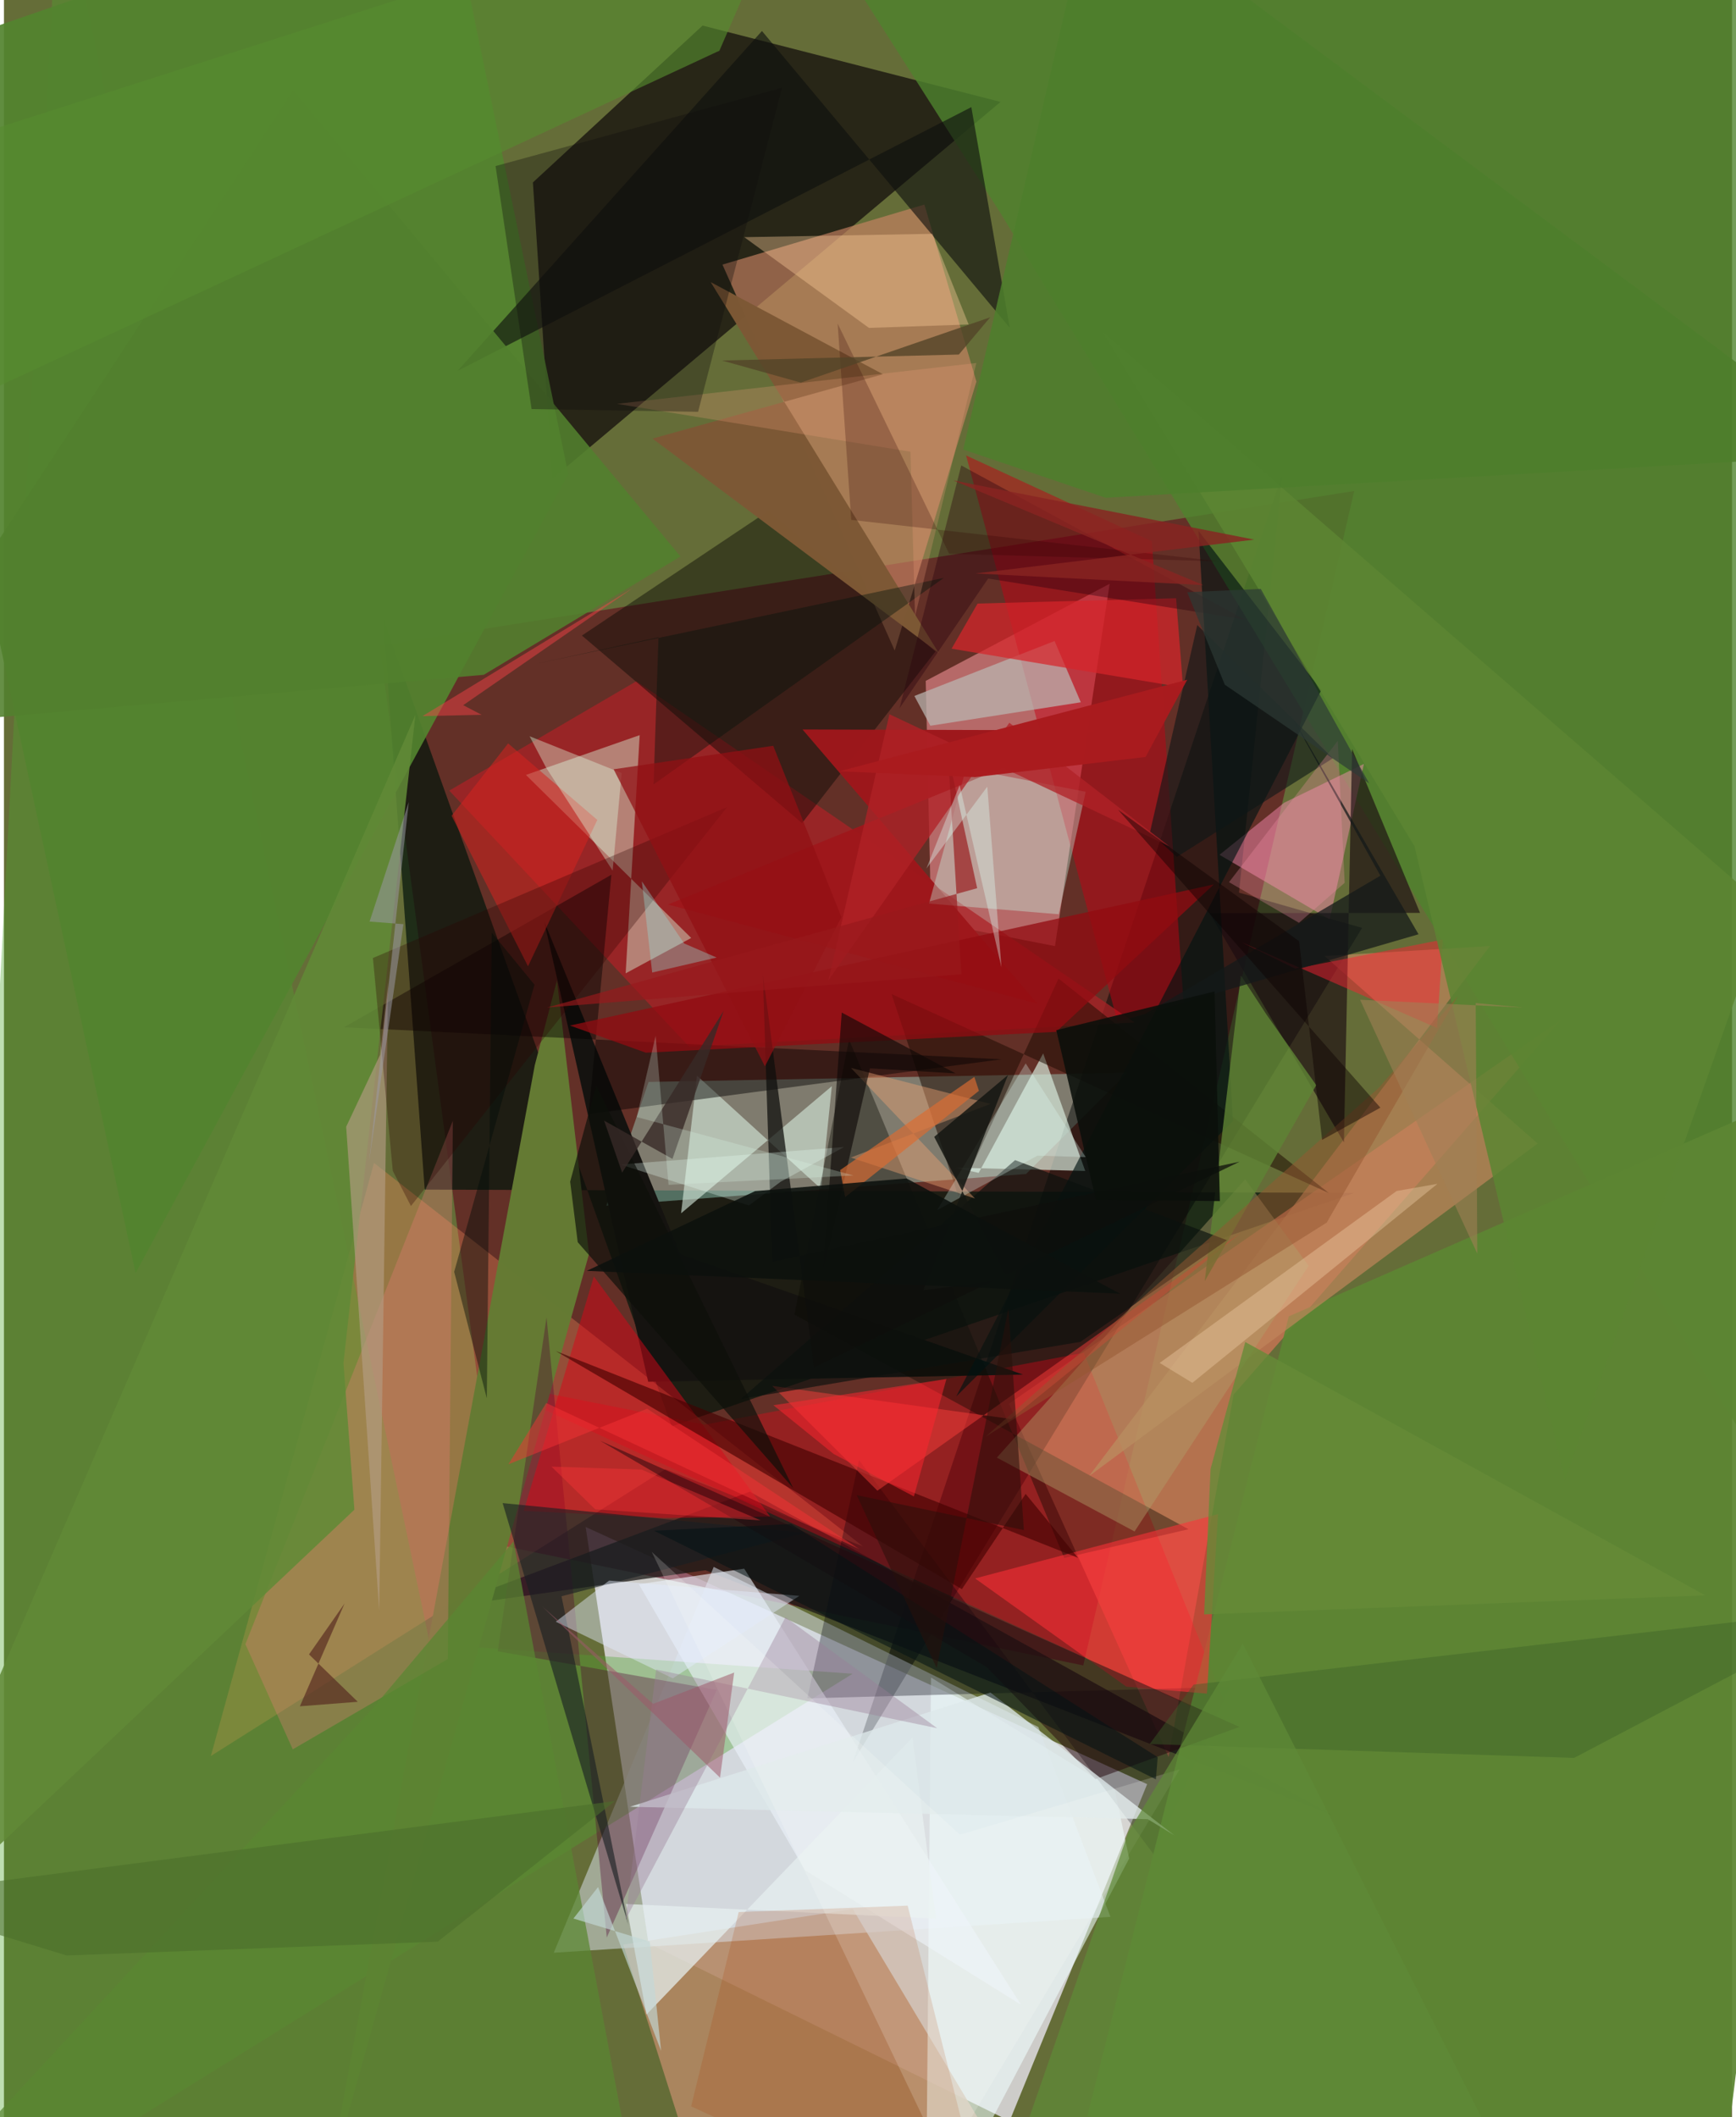<svg xmlns="http://www.w3.org/2000/svg" width="228" height="278" viewBox="0 0 836 1024"><path fill="#656d38" d="M0 0h836v1024H0z"/><path fill="#f4f0ff" fill-opacity=".729" d="M553.039 862.937l-271.635-124.4 30.385 201.35 174.71 85.98z"/><path fill="#63031b" fill-opacity=".573" d="M653.216 237.474l-471.472 74.74 58.071 435.079 282.336 58.225z"/><path fill="#17120f" fill-opacity=".784" d="M482.112 49.294L265.26 231.579l-9.37-143.345 82.076-75.871z"/><path fill="#d47f80" fill-opacity=".729" d="M534.89 282.374l-26.438 175.241-59.878-11.746-2.647-116.55z"/><path fill="#06160d" fill-opacity=".737" d="M653.38 576.95l-449.833-1.581-20.123-276.236L323.035 689.91z"/><path fill="#b0fee9" fill-opacity=".365" d="M291.428 583.137l203.04-15.317 49.02-48.97-231.646 4.45z"/><path fill="#d57458" fill-opacity=".71" d="M594.866 674.512L563.44 849.829l-77.242-170.876 267.128-185.746z"/><path fill="#b58864" fill-opacity=".867" d="M508.102 1086H345.688L299.59 940.506l111.045-17.17z"/><path fill="#000505" fill-opacity=".475" d="M657.037 448.79l-59.562-17.074 20.997-202.612-207.801 623.223z"/><path fill="#fd8e5d" fill-opacity=".322" d="M415.516 747.897l-95.5-37.32-219.92 138.74 78.92-286.843z"/><path fill="#ac2125" fill-opacity=".729" d="M305.96 329.472l241.006 165.08-215.529 11.678-116.016-123.84z"/><path fill="#c98463" fill-opacity=".647" d="M470.452 184.571L445.284 98.93l-97.694 29.05 83.335 186.677z"/><path fill="#4e832e" fill-opacity=".796" d="M376.905-62l505.79 42.964L898 787.967 482.115 103.074z"/><path fill="#1b1916" fill-opacity=".749" d="M211.492 777.597l149.287-56.124 281.997 156.455-303.44-118.439z"/><path fill="#fb0318" fill-opacity=".322" d="M595.171 834.814l-72.815-180.533-183.415 34.775-108.885-21.63z"/><path fill="#d9e3ef" fill-opacity=".51" d="M343.358 757.86L265.98 944.472l269.316-17.367-34.912-91.836z"/><path fill="#4ea42e" fill-opacity=".365" d="M26.633-62l179.436 857.165 204.492 14.358L-34.279 1086z"/><path fill="#657b34" fill-opacity=".996" d="M283.047 606.501L267.54 474.096 256.8 515.2l-100.753 544.337z"/><path fill="#53842f" fill-opacity=".918" d="M-62 32.805L212.916-62l60.076 291.29L63.678 615.745z"/><path fill="#c50213" fill-opacity=".482" d="M538.71 494.243l-73.254-273.965 89.88 41.527 15.33 223.214z"/><path fill="#d1dcc1" fill-opacity=".506" d="M300.76 470.774l31.713-17.12L252.5 374.8l55.053-19.241z"/><path fill="#070803" fill-opacity=".447" d="M450.624 315.11l-64.522 83.002-106.499-90.717 90.235-60.324z"/><path fill="#d6e9db" fill-opacity=".694" d="M471.542 567.295l31.202-57.8 20.348 56.855-62.68-1.608z"/><path fill="#effefe" fill-opacity=".573" d="M445.916 1086l2.549-274.644 88.933 54.457 6.944 33.074z"/><path fill="#00000e" fill-opacity=".322" d="M593.012 815.88l-36.595 81.302-142.755-190.967-25.01 115.22z"/><path fill="#161410" fill-opacity=".996" d="M327.2 606.644l-65.774-160.697 50.242 222.359 181.316-3.456z"/><path fill="#5d8633" fill-opacity=".941" d="M621.546 636.687L898 515.814 827.624 1086l-303.518-62.556z"/><path fill="#fe8fb8" fill-opacity=".459" d="M641.342 444.666l16.568-75.19-38.6 18.783-31.266 25.182z"/><path fill="#c2855c" fill-opacity=".682" d="M638.842 462.402l103.107 90.682-217.082 160.919 194.061-256.449z"/><path fill="#4f0032" fill-opacity=".349" d="M262.482 637.15l-23.617 161.517 105.962 18.692L291.62 937.13z"/><path fill="#d8eddf" fill-opacity=".596" d="M400.505 525.342l-72.922 61.488 7.697-66.57 60.096 54.836z"/><path fill="#9e171b" fill-opacity=".973" d="M499.94 485.43L386.324 352.829l141.504.41-206.57 84.244z"/><path fill="#ee7b7b" fill-opacity=".302" d="M116.805 795.228l22.912 50.863 75.001-43.672 2.449-260.366z"/><path fill="#0e0f0d" fill-opacity=".616" d="M219.441 179.396L366.697 14.99 486.56 158.53 467.99 51.817z"/><path fill="#1e0b00" fill-opacity=".522" d="M429.383 480.795l32.335 97.844 48.446-105.342 130.774 103.741z"/><path fill="#190a10" fill-opacity=".643" d="M652.189 362.22l-3.947 190.298-64.949-110.869 101.765-.121z"/><path fill="#090a01" fill-opacity=".392" d="M573.049 739.638l-60.141 13.909-104.07-250.781-26.416 133.054z"/><path fill="#ebf2fa" fill-opacity=".616" d="M491.97 969.571L358.103 758.704l-50.962 7.533 80.364 138.303z"/><path fill="#011312" fill-opacity=".639" d="M594.568 542.241l-16.646-285.433 59.373 76.976-176.62 341.643z"/><path fill="#c8feef" fill-opacity=".353" d="M465.427 371.657l57.879 11.29-13.061 59.245-62.737-5.161z"/><path fill="#dc0517" fill-opacity=".482" d="M370.635 733.528l-51.388.69-67.792-3.472 33.917-113.372z"/><path fill="#030002" fill-opacity=".447" d="M293.86 423.08l-129.354 73.766 318.125 15.49-199.764 26.496z"/><path fill="#fe3037" fill-opacity=".565" d="M542.99 815.795l-73.171-52.36 117.529-31.113-5.376 86.835z"/><path fill="#b09f6a" fill-opacity=".427" d="M631.175 612.233l-84.22 128.488-66.604-35.717 120.132-134.612z"/><path fill="#420001" fill-opacity=".62" d="M463.417 768.627L266.865 653.41l252.739 100.06-25.337-30.928z"/><path fill="#bab6b2" fill-opacity=".718" d="M448.158 351.017l72.79-11.343-12.695-29.643-67.82 26.58z"/><path fill="#fe403b" fill-opacity=".463" d="M422.548 721l-50.87-50.695 115.452 16.013 111.507-90.274z"/><path fill="#7d5835" fill-opacity=".988" d="M452.155 315.746L341.918 136.464l83.322 44.54-111.478 31.136z"/><path fill="#e6f0f0" fill-opacity=".729" d="M439.495 840.423l-128.65 133.92-9.913-53.457 149.978 7.091z"/><path fill="#191f23" fill-opacity=".62" d="M301.984 930.747L269.73 772.054l117.601-30.631-146.089-14.434z"/><path fill="#5a8732" fill-opacity=".729" d="M300.578 1033.138L-62 1086l239.615-258.859 68.921-81.636z"/><path fill="#5e8334" fill-opacity=".808" d="M610.712 490.61l-12.33-18.82-17.485 147.888 53.96-94.836z"/><path fill="#618937" fill-opacity=".867" d="M169.536 730.187L-62 948.849l261.028-603.007-34.774 313.434z"/><path fill="#a83d00" fill-opacity=".184" d="M332.43 1018.774l23.008-93.97 81.752-3.111L478.343 1086z"/><path fill="#ffd09d" fill-opacity=".376" d="M449.125 113.088l-91.005 1.619 60.344 43.894 48.235-1.66z"/><path fill="#d7252a" fill-opacity=".718" d="M471.009 291.917l96.046-2.568 3.358 43.174-111.973-18.781z"/><path fill="#b39d82" fill-opacity=".647" d="M181.528 779.102L165.555 544.97l16.407-34.805 3.868-35.052z"/><path fill="#910b11" fill-opacity=".749" d="M273.816 496.019l311.475-68.26-76.245 71.301-198.522 10.09z"/><path fill="#25060c" fill-opacity=".51" d="M528.021 860.505l-52.547-54.179-187.09-109.507L597.69 835.254z"/><path fill="#fc2034" fill-opacity=".475" d="M696.085 454.431l-2.776 42.795-94.405-41.419 25.796 12.711z"/><path fill="#29000f" fill-opacity=".38" d="M600.4 299.695l-124.28-19.866-42.86 62.711 29.853-117.418z"/><path fill="#5c8533" fill-opacity=".859" d="M531.769 160.836L682.385 409.33l72.774 306.605L852.9 439.436z"/><path fill="#d12320" fill-opacity=".553" d="M243.899 359.569l-27.34 34.978 36.96 72.814 33.54-70.794z"/><path fill="#0b120e" fill-opacity=".663" d="M520.79 648.988l-164.317 27.67 132.682-115.545 102.495 38.725z"/><path fill="#e0fce0" fill-opacity=".384" d="M262.185 371.129l-7.902-15.024 44.562 17.778-4.387 47.21z"/><path fill="#141919" fill-opacity=".733" d="M665.885 423.539L617.95 337.62l66.372 114.254-132.03 38.403z"/><path fill="#0e0f0c" fill-opacity=".729" d="M371.654 610.297l226.101-48.423-205.858 99.478-24.803-190.788z"/><path fill="#2d0000" fill-opacity=".306" d="M178.495 463.352l171.371-72.997-152.984 192.956-8.776-17.024z"/><path fill="#eca472" fill-opacity=".431" d="M469.754 579.67l-60-63.141 67.485 17.387-67.546 25.953z"/><path fill="#dee9ea" fill-opacity=".78" d="M553.365 879.884l-250.481-6.022 174.352-55.235 88.973 69.06z"/><path fill="#0d1616" fill-opacity=".6" d="M554.386 402.649l13.034 11.813 75.464-47.695-65.595-64.455z"/><path fill="#e2ebfc" fill-opacity=".455" d="M266.96 784.37l25.809-19.9 92.034 7.393-61.24 39.889z"/><path fill="#52802e" fill-opacity=".882" d="M-62 352.032L139.949 43.52l187.328 225.636-95.157 57.227z"/><path fill="#00120a" fill-opacity=".4" d="M256.924 321.125L454.687 279.5l-140.42 99.896 2.378-71.18z"/><path fill="#e8fff6" fill-opacity=".29" d="M406.403 554.777l-108.237 8.452 62.231 19.798 15.36-11.473z"/><path fill="#9a7f96" fill-opacity=".392" d="M451.483 835.884l-73.408-53.688-77.416 146.395 14.842-121.097z"/><path fill="#b02226" fill-opacity=".761" d="M398.879 474.073l29.484-128.628 135.195 63.756-77.187-59.629z"/><path fill="#578c30" fill-opacity=".639" d="M-47.733 76.114L-62 214.431 346.12 24.52 383.625-62z"/><path fill="#efcfa8" fill-opacity=".388" d="M574.91 668.827l-15.8-9.632 114.631-83.153 19.732-3.462z"/><path fill="#0d0f09" fill-opacity=".675" d="M273.916 571.526l3.657 29.273 104.211 118.92-95.275-194.788z"/><path fill="#dffef6" fill-opacity=".286" d="M494.295 514.316l-42.848 70.97 48.597-26.35 23.277.719z"/><path fill="#4e7e2d" fill-opacity=".863" d="M527.507-56.142L898 219.888l-365.028 20.874-68.902-23.35z"/><path fill="#f29e7a" fill-opacity=".255" d="M470.407 175.578l-173.85 19.751 141.982 23.174 2.211 79.575z"/><path fill="#100c0d" fill-opacity=".341" d="M255.255 197.855L237.829 80.317l138.56-37.86-40.588 156.717z"/><path fill="#fffffe" fill-opacity=".176" d="M455.014 1045.815l-141.647-295.26 149.122 136.831 106.301-31.629z"/><path fill="#0b0f0b" fill-opacity=".878" d="M585.662 479.522l-76.575 18.745 19.15 82.091 59.989.574z"/><path fill="#000c09" fill-opacity=".435" d="M233.595 676.3l2.368-225.272 20.683 25.231-38.847 138.88z"/><path fill="#2f0304" fill-opacity=".243" d="M587.872 271.498l-130.608-3.648-53.95-111.344 6.581 94.95z"/><path fill="#911014" fill-opacity=".729" d="M372.147 360.706l-77.21 11.37 73.21 143.681 36.996-72.157z"/><path fill="#f793a8" fill-opacity=".298" d="M645.265 358.307l3.335 68.676-22.102 19.347-33.843-19.66z"/><path fill="#0c0706" fill-opacity=".612" d="M460.405 519.175l-55.11-29.427-8.986 124.988 22.636-98.019z"/><path fill="#041214" fill-opacity=".561" d="M558.137 849.882l-.862 10.722-242.802-120.247 66.393-3.248z"/><path fill="#3d6228" fill-opacity=".424" d="M759.602 850.228L898 777.488 575.514 814.79l-21.246 28.753z"/><path fill="#9c99a5" fill-opacity=".522" d="M176.694 561.593l16.557-114.606-16.377-1.256 18.975-57.839z"/><path fill="#668b37" fill-opacity=".8" d="M823.046 771.615l-242.447 9.22 3.122-70.36 16.804-61.375z"/><path fill="#97ded8" fill-opacity=".361" d="M313.588 470.378l-4.998-44.118 20.492 30.068 15.691 6.797z"/><path fill="#f53235" fill-opacity=".482" d="M413.676 749.218l-102.517-67.88-67.123 26.884 18.302-29.624z"/><path fill="#382a28" fill-opacity=".796" d="M348.147 488.961l-24.745 71.562-33.067-18.51 8.731 25.162z"/><path fill="#ff262f" fill-opacity=".514" d="M401.403 703.256l38.801 20.519 15.727-56.8-83.684 12.684z"/><path fill="#141611" fill-opacity=".839" d="M450.032 549.866l35.707 68.85-40.959 5.305 40.954-104.095z"/><path fill="#d96b31" fill-opacity=".675" d="M404.537 565.929l64.919-45.063 2.21 6.727-64.728 51.44z"/><path fill="#965832" fill-opacity=".498" d="M665.147 526.119l38.165-44.274-63.42 109.503-164.997 103.531z"/><path fill="#4a6d2b" fill-opacity=".569" d="M-62 917.537l92.296 28.251 179.528-6.668 85.79-68.01z"/><path fill="#524427" fill-opacity=".776" d="M385.503 185.052l-38.146-10.676 114.6-2.898 15.145-18.009z"/><path fill="#2c3936" fill-opacity=".682" d="M590.605 331.166l-18.171-44.732 35.59-1.6 52.436 94.059z"/><path fill="#5e8a37" fill-opacity=".71" d="M544.002 886.073l-66.113 190.243 268.03 9.684-146.627-291.022z"/><path fill="#f84249" fill-opacity=".459" d="M304.265 284.38l-82.096 56.694 8.91 4.65-28.595.632z"/><path fill="#a18055" fill-opacity=".58" d="M735.03 487.32l-78.964-3.77 56.697 122.769-.771-121.182z"/><path fill="#98181c" fill-opacity=".667" d="M470.808 429.592l-208.053 57.713 200.444-16.1-6.54-106.56z"/><path fill="#53241e" fill-opacity=".639" d="M164.755 775.585l-17.177 24.601 23.582 22.911-27.998 2.175z"/><path fill="#280f0b" fill-opacity=".533" d="M412.552 723.151l38.665 83.64 34.716-173.91 7.48 107.159z"/><path fill="#0d0000" fill-opacity=".443" d="M626.556 455.232l-87.614-63.616 126.935 144.122-28.19 15.577z"/><path fill="#dcfcf3" fill-opacity=".369" d="M475.709 380.49l-29.462 39.606 16.09-40.372 20.22 88.15z"/><path fill="#0c110d" fill-opacity=".871" d="M539.922 625.725l-257.971-11.05 81.41-38.57 73.301-6.13z"/><path fill="#c2d8d7" fill-opacity=".647" d="M287.41 912.699l-11.914 15.228 36.942 11.15 5.461 52.843z"/><path fill="#aa1b1e" fill-opacity=".973" d="M552.28 366.116l-82.445 9.75-65.844-2.81 168.438-44.291z"/><path fill="#882422" fill-opacity=".816" d="M470.075 277.367l134.758-16.379-145.535-28.62 120.901 50.611z"/><path fill="#dbf9e9" fill-opacity=".243" d="M321.506 573.069l-6.25-72.065-9.113 39.27 104.83 28.246z"/><path fill="#fc3538" fill-opacity=".384" d="M264.886 709.35l43.525 1.414 57.669 24.59-80.061-5.344z"/><path fill="#9f5969" fill-opacity=".525" d="M353.25 808.948l-6.829 50.829-86.005-82.778 53.632 47.091z"/></svg>
